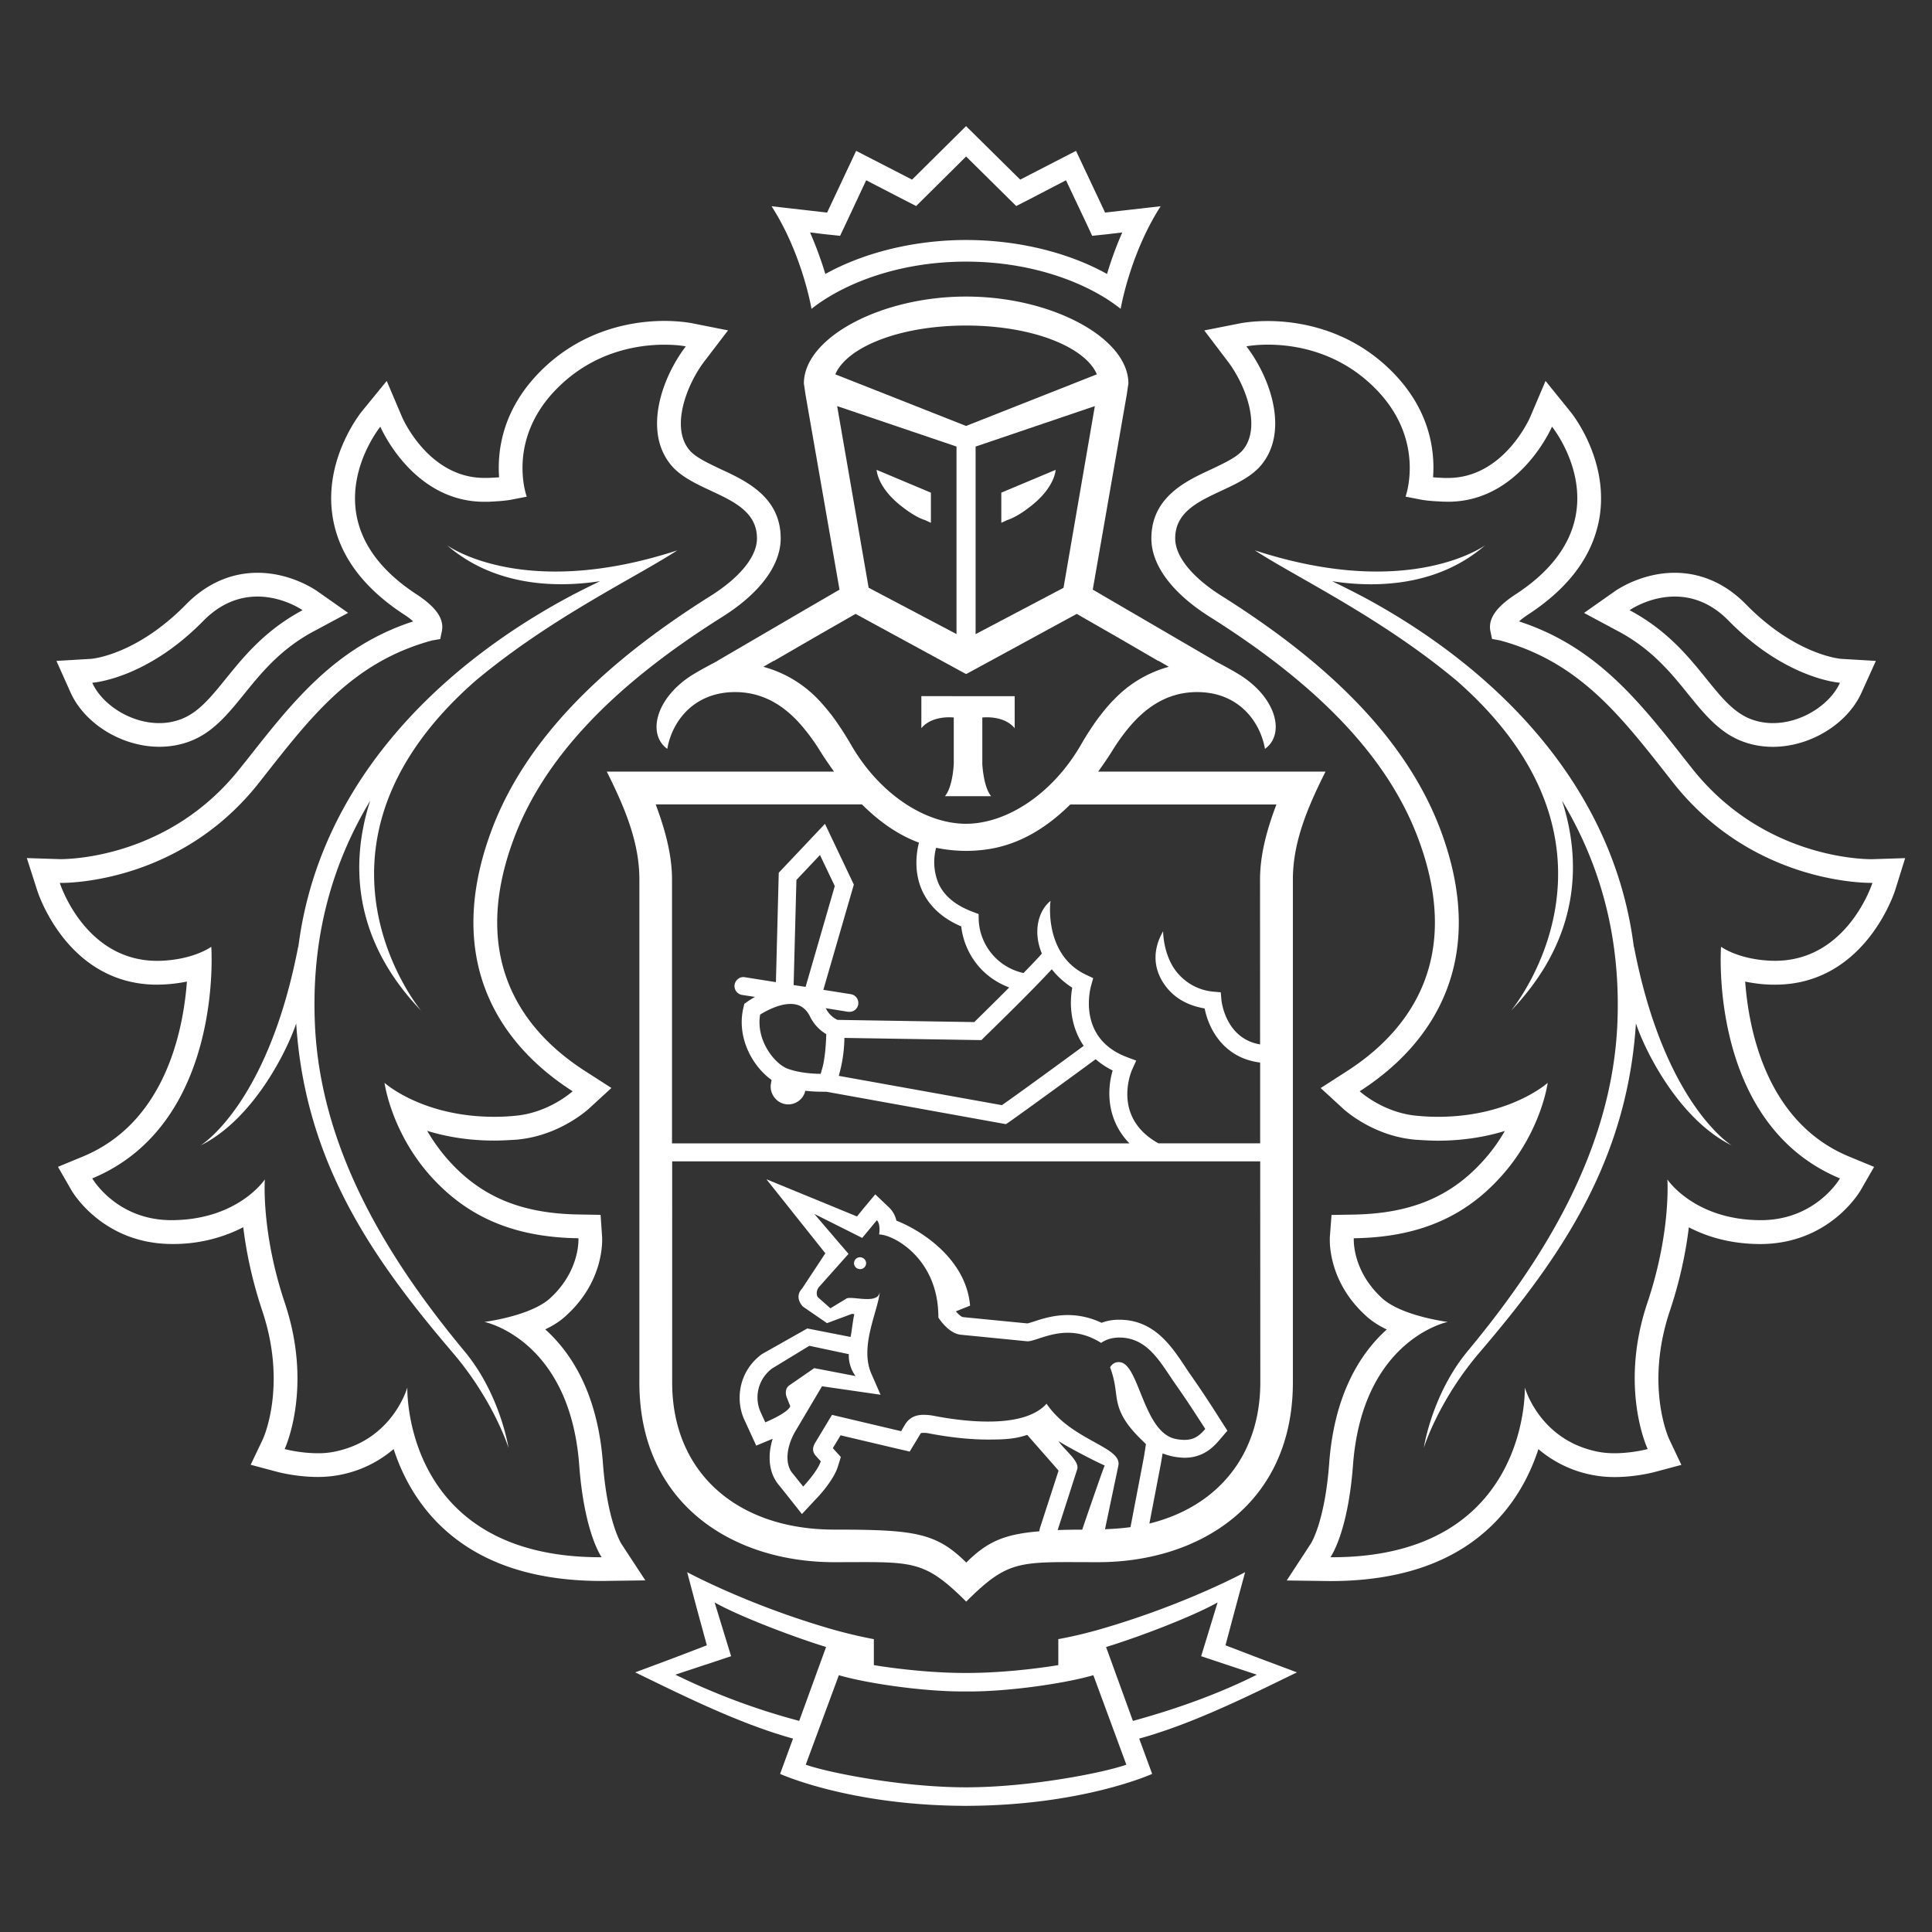 <svg version="1.0" xmlns="http://www.w3.org/2000/svg" width="36" height="36" viewBox="0 0 36 36"><rect x="0" y="0" width="36" height="36" fill="#333333" stroke="none"/><g fill="#FFF"><ellipse transform="rotate(-86.497 16.027 23.537)" cx="16.026" cy="23.536" rx=".111" ry=".113"/><path d="M11.836 31.162c.805.389 1.92.954 2.941 1.234l-.241.658s1.295.59 3.451.595v.001h.029v-.001c2.159-.006 3.453-.595 3.453-.595l-.242-.658c1.021-.279 2.138-.845 2.94-1.234l-.701-.262-.631-.242.174-.652.192-.711s-1.118.607-2.695 1.062a8.192 8.192 0 0 1-.786.186v.484s-.843.146-1.695.146h-.048c-.853 0-1.694-.146-1.694-.146v-.484s-.339-.059-.786-.186c-1.576-.455-2.693-1.062-2.693-1.062l.189.711.178.652-.633.242-.702.262zm10.852-1.303l-.306 1.002 1.037.345c-.627.315-1.388.608-2.309.861l-.5-1.377c.596-.181 1.62-.571 2.078-.831zm-7.057 1.356c.511.15 1.575.308 2.346.303h.049c.772.005 1.834-.153 2.347-.303l.615 1.667c-.406.145-1.782.422-2.986.422-1.206 0-2.583-.277-2.988-.422l.617-1.667zm-2.008-.354l-.307-1.002c.458.259 1.483.649 2.077.83l-.501 1.377a12.541 12.541 0 0 1-2.308-.861l1.039-.344zM20.882 5.755s.169-1.016.745-1.912l-1.035.118-.542-1.15-1.04.536-1.009-.997-1.006.997-1.042-.536-.541 1.15-1.035-.118c.576.896.744 1.912.744 1.912.572-.454 1.596-.88 2.879-.88 1.286 0 2.314.426 2.882.88zm-5.788-1.424l.273.033.287.03.124-.262.362-.773.671.347.26.133.207-.205.724-.718.726.718.208.205.26-.133.667-.347.366.773.122.262.287-.03.274-.033a6.565 6.565 0 0 0-.284.774c-.724-.403-1.665-.633-2.626-.633-.956 0-1.896.23-2.623.633a6.968 6.968 0 0 0-.285-.774zM33.074 18.348c1.661 0 2.217-1.69 2.24-1.762l.186-.596-.623.02h-.002c-.219 0-2.053-.049-3.353-1.701l-.122-.154c-.849-1.08-1.654-2.107-3.095-2.576.042-.038.101-.084.183-.137.764-.502 1.208-1.113 1.32-1.821.164-1.066-.517-1.917-.547-1.951l-.462-.572-.289.679c-.019.043-.505 1.129-1.528 1.129h-.076c-.07-.004-.137-.007-.203-.012.036-.484-.052-1.234-.733-1.938-.818-.847-1.821-.974-2.345-.974-.28 0-.466.035-.487.037l-.698.138.431.568c.338.438.645 1.246.281 1.668-.117.135-.356.243-.584.353-.471.216-1.114.519-1.114 1.287 0 .497.386 1.017 1.085 1.459 2.069 1.301 3.345 2.659 3.896 4.157.853 2.305-.26 3.62-1.341 4.313l-.485.312.424.39c.057.05.576.508 1.343.573.145.009.284.018.414.018.491 0 .91-.077 1.25-.181a3.17 3.17 0 0 1-.353.499c-.618.715-1.378 1.041-2.47 1.059l-.406.007-.031.407c-.004.082-.034.838.68 1.479.109.1.241.181.38.248-.485.437-.978 1.197-1.073 2.499-.081 1.087-.339 1.489-.343 1.493l-.448.685.811.011c1.34 0 2.366-.37 3.077-1.102.42-.433.66-.923.802-1.356a2.187 2.187 0 0 0 1.415.52c.378 0 .695-.08.731-.089l.518-.138-.229-.483c-.017-.039-.449-1.009.016-2.392.2-.599.302-1.134.352-1.552.326.17.763.31 1.327.312 1.282 0 1.847-.958 1.872-.998l.253-.44-.468-.193c-1.528-.634-1.866-2.338-1.934-3.259.138.027.296.051.474.056l.081.001zm1.211 3.61s-.447.778-1.474.778h-.013c-1.232-.007-1.729-.759-1.729-.759s.071.978-.372 2.297c-.535 1.591.005 2.727.005 2.727s-.288.078-.619.078c-.127 0-.259-.013-.384-.045-1.029-.244-1.286-1.181-1.286-1.181s.095 3.164-3.595 3.164h-.028s.325-.442.421-1.715c.175-2.348 1.765-2.67 1.765-2.67s-.848-.107-1.216-.436c-.575-.521-.534-1.123-.534-1.123 1.298-.018 2.148-.46 2.796-1.21.702-.812.817-1.686.817-1.686s-.698.633-2.047.633c-.119 0-.246-.006-.376-.018-.639-.052-1.08-.458-1.08-.458 1.405-.901 2.39-2.473 1.517-4.84-.7-1.897-2.383-3.314-4.077-4.382-.563-.352-.878-.744-.878-1.08 0-.793 1.128-.818 1.59-1.351.534-.619.199-1.623-.263-2.227 0 0 .156-.032.401-.032.488 0 1.331.123 2.025.842.921.952.539 1.99.539 1.99l.247.048c.147.031.294.037.447.045l.099.002c1.338 0 1.936-1.399 1.936-1.399s1.422 1.749-.672 3.121c-.36.234-.519.452-.477.683l.032.152.149.027c1.518.412 2.286 1.459 3.224 2.649 1.425 1.81 3.439 1.869 3.688 1.869h.027s-.46 1.452-1.815 1.452l-.064-.001c-.622-.022-.942-.261-.942-.261s-.244 3.295 2.216 4.317z"/><path d="M30.154 11.763c.62.33.981.773 1.297 1.165.311.383.606.751 1.068.905.164.056.338.083.516.083.693 0 1.389-.424 1.653-1.012l.266-.589-.643-.038c-.03-.001-.857-.077-1.777-1.016-.378-.386-.836-.588-1.329-.588-.602 0-1.049.301-1.098.332l-.591.416.638.342zm1.053-.647c.309 0 .67.105 1.011.458 1.071 1.087 2.067 1.148 2.067 1.148-.181.401-.706.752-1.249.752a1.15 1.15 0 0 1-.377-.062c-.737-.249-1-1.353-2.294-2.042 0 0 .361-.254.842-.254zM30.445 17.654c-.373-3.009-2.558-5.182-4.989-6.503a17.374 17.374 0 0 0-.634-.321c.74.115 1.932.129 2.852-.67 0 0-1.408 1.036-4.292.095.798.518 2.349 1.249 3.766 2.433 3.54 3.111 1.008 6.145 1.008 6.145 1.272-1.328 1.325-2.75.951-3.912.67 1.115 1.098 2.468 1.031 4.138-.097 2.391-1.412 4.459-2.794 6.121-.665.806-.813 1.797-.813 1.797s.268-.874 1.037-1.774c1.482-1.735 2.749-3.537 2.915-6.134.153.472.785 1.781 1.786 2.275 0 0-1.258-.758-1.824-3.713v.023zM2.929 18.348l.08-.002a2.91 2.91 0 0 0 .474-.056c-.069.922-.408 2.625-1.936 3.259l-.467.193.253.44c.024.04.591.998 1.876.998a2.85 2.85 0 0 0 1.324-.312c.05.417.152.952.352 1.551.465 1.383.032 2.354.016 2.392l-.23.483.519.138c.034.008.353.089.73.089a2.168 2.168 0 0 0 1.415-.52c.141.433.382.923.801 1.356.713.733 1.738 1.102 3.077 1.102l.812-.011-.449-.685c-.001-.004-.259-.406-.341-1.493-.096-1.302-.589-2.062-1.075-2.499.14-.067.271-.148.38-.248.714-.642.684-1.397.679-1.479l-.028-.407-.409-.007c-1.089-.017-1.851-.343-2.468-1.059a3.443 3.443 0 0 1-.354-.499c.34.104.756.181 1.249.181.132 0 .27-.008.415-.017.767-.066 1.286-.523 1.344-.573l.425-.39-.485-.312c-1.084-.693-2.193-2.008-1.341-4.313.552-1.499 1.826-2.856 3.898-4.157.699-.442 1.082-.962 1.082-1.459 0-.768-.641-1.07-1.112-1.287-.229-.11-.468-.218-.584-.353-.364-.422-.057-1.23.281-1.668l.434-.568-.702-.139c-.021-.002-.205-.037-.486-.037-.525 0-1.525.127-2.343.974-.681.706-.77 1.455-.735 1.94a6.16 6.16 0 0 1-.202.011h-.075c-1.025 0-1.51-1.086-1.529-1.129l-.288-.678-.467.572c-.026.035-.708.885-.542 1.951.11.708.555 1.319 1.319 1.821.083.053.141.099.183.137-1.442.468-2.247 1.496-3.096 2.576l-.123.153c-1.298 1.652-3.135 1.701-3.355 1.701l-.625-.02.191.596c.022.072.576 1.763 2.238 1.763zm-1.788-1.896c.25 0 2.263-.059 3.687-1.869.938-1.19 1.707-2.237 3.223-2.649l.152-.026.032-.152c.042-.232-.117-.449-.477-.684-2.093-1.372-.671-3.121-.671-3.121S7.682 9.35 9.023 9.35l.098-.001c.151-.009.299-.015.447-.046l.247-.048s-.383-1.038.54-1.991c.694-.719 1.537-.841 2.024-.841.247 0 .4.031.4.031-.461.605-.796 1.608-.262 2.227.462.532 1.588.558 1.588 1.351 0 .336-.314.728-.877 1.08-1.695 1.067-3.377 2.484-4.077 4.382-.873 2.367.112 3.939 1.519 4.84 0 0-.442.406-1.082.458-.13.013-.256.018-.377.018-1.348 0-2.046-.633-2.046-.633s.116.875.814 1.687c.652.749 1.501 1.191 2.799 1.209 0 0 .041.602-.533 1.123-.368.329-1.218.436-1.218.436s1.591.322 1.766 2.67c.095 1.272.418 1.715.418 1.715h-.026c-3.69 0-3.595-3.164-3.595-3.164s-.257.937-1.286 1.181a1.492 1.492 0 0 1-.383.045c-.331 0-.617-.078-.617-.078s.536-1.136.002-2.727c-.442-1.319-.371-2.297-.371-2.297s-.496.752-1.729.759h-.013c-1.026 0-1.474-.778-1.474-.778 2.458-1.021 2.218-4.316 2.218-4.316s-.32.238-.943.261l-.065.001c-1.356 0-1.815-1.452-1.815-1.452h.027z"/><path d="M1.693 12.277l-.642.038.264.589c.265.587.961 1.011 1.653 1.011.178 0 .352-.027.517-.083.464-.154.758-.521 1.069-.905.318-.392.676-.835 1.295-1.165l.638-.342-.592-.416c-.05-.031-.494-.331-1.096-.331-.494 0-.952.202-1.331.588-.921.94-1.745 1.015-1.775 1.016zm3.105-1.161c.478 0 .84.254.84.254-1.292.689-1.559 1.794-2.297 2.042a1.12 1.12 0 0 1-.374.062c-.543 0-1.068-.351-1.248-.752 0 0 .995-.061 2.065-1.148.343-.352.703-.458 1.014-.458zM3.735 21.345c1-.494 1.63-1.803 1.784-2.275.167 2.597 1.434 4.399 2.916 6.134.769.9 1.04 1.774 1.04 1.774s-.15-.991-.818-1.797c-1.38-1.661-2.694-3.729-2.79-6.121-.069-1.669.359-3.022 1.03-4.138-.374 1.162-.323 2.584.951 3.912 0 0-2.533-3.035 1.009-6.146 1.416-1.184 2.966-1.915 3.764-2.433-2.883.941-4.291-.095-4.291-.095.92.798 2.112.784 2.852.669-.2.098-.41.2-.633.321-2.432 1.321-4.616 3.494-4.991 6.503v-.023c-.566 2.957-1.823 3.715-1.823 3.715zM17.772 13.37v.86s-.014.423-.164.606h.86c-.148-.183-.164-.606-.164-.606v-.86s.398-.051.603.199v-.597H17.168v.597c.207-.25.604-.199.604-.199zM16.799 9.434c.276.218.434.255.439.258l.108.05V9.18l-1.011-.425s.008.325.464.679zM19.204 9.434c.457-.354.466-.679.466-.679l-1.012.425v.562l.107-.05c.005-.004.164-.04.439-.258z"/><path d="M15.544 29.109c1.459 0 1.655-.067 2.46.735.801-.802.997-.735 2.457-.735 1.888 0 3.63-1.082 3.63-3.351v-9.372c0-.72.296-1.383.608-2.008h-4.236c.094-.132.19-.269.285-.425.078-.124.161-.239.246-.346.342-.428.761-.711 1.313-.711.765 0 1.173.54 1.264 1.058.364-.262.232-.897-.397-1.331-.169-.117-.539-.307-.539-.307h.006l-1.646-.96-.633-.369.633-3.631.031-.21c0-.853-1.435-1.62-3.019-1.62H17.998c-1.584 0-3.019.767-3.019 1.62l.031.21.633 3.631-.635.369-1.644.96h.006s-.37.19-.541.307c-.626.435-.759 1.069-.395 1.331.089-.517.498-1.058 1.264-1.058.551 0 .972.285 1.31.711.088.108.17.223.248.346.095.156.191.293.285.425h-4.234c.311.626.607 1.288.607 2.008v9.372c-.002 2.268 1.743 3.351 3.63 3.351zm4.621-.606c-.166 0-.32.002-.457.008l.362-1.126c.057-.156-.229-.356-.347-.532.178.112.64.357.862.455-.024.036-.42 1.195-.42 1.195zm1.136-1.28l-.236 1.233c-.151.021-.31.032-.475.039l.249-1.185c.074-.352-.871-.462-1.338-1.154-.228.256-.657.333-1.089.333-.394 0-.787-.063-1.026-.11a1.066 1.066 0 0 0-.176-.016c-.138 0-.264.043-.351.189l-.068.116-1.288-.304-.32.531c-.045.086-.049.158.024.239l.087.095c-.06.188-.328.471-.328.471l-.191-.239c-.152-.169-.127-.48.031-.767l.511-.863 1.091.158-.169-.386c-.228-.511.119-1.161.156-1.536-.013.113-.117.139-.237.139-.11 0-.233-.021-.315-.021-.032 0-.06.003-.074.014l-.296.179-.233-.206c-.028-.039-.037-.132.031-.202l.54-.606-.638-.745.893.448.273-.33c.075.073.042.265.042.265.278.007 1.06.439 1.102 1.448.002.031.002.065.002.099 0 0 .007.013.021.033.055.076.208.271.401.289l1.234.122h.005c.135 0 .405-.159.751-.159.188 0 .397.048.621.189 0 0 .112-.089.294-.098.014-.002.03-.002.043-.002.553 0 .783.5 1.081.916.223.317.522.787.522.787-.11.131-.213.204-.385.204a.785.785 0 0 1-.159-.016c-.594-.109-.679-1.33-1.018-1.426a.205.205 0 0 0-.054-.007c-.109 0-.157.097-.157.097.155.416.064.584.231.905.124.238.345.433.437.526-.001-.001-.026.18-.052.314zm-6.633-1.164l.057.143c-.038.125-.465.301-.465.301l-.093-.203a.672.672 0 0 1 .221-.801l.693-.422.735.156a.652.652 0 0 0 .126.408l-.77-.148-.461.319c-.078.053-.084.153-.043.247zm6.749 2.33l.212-1.103c.011-.065.025-.141.034-.204a1.181 1.181 0 0 0 .409.081c.323 0 .512-.17.637-.315l.162-.189-.133-.207a20.504 20.504 0 0 0-.531-.803 4.597 4.597 0 0 1-.13-.192c-.257-.385-.578-.866-1.223-.866l-.058.001a.944.944 0 0 0-.271.056 1.468 1.468 0 0 0-.629-.144c-.267 0-.491.074-.641.124-.043.013-.081.026-.111.032l-1.205-.118c-.015-.003-.064-.032-.124-.103v-.006l.261-.104c-.074-.869-.908-1.403-1.373-1.584a.485.485 0 0 0-.135-.244l-.259-.246-.228.273-.112.139-1.688-.693 1.098 1.379-.433.657c-.159.168.016.337.016.337l.448.308.464-.173c.016 0 .03.004.046.006-.023.071-.052.347-.071.424l-.806-.158-.846.478c-.435.32-.494.848-.333 1.21l.094.205.133.29.296-.123a.037.037 0 0 0 .011-.005c-.107.34-.063.664.126.875l.18.226.239.302.263-.282c.077-.077.328-.358.405-.598l.057-.183-.128-.141-.021-.025.144-.238 1.051.248.237.055.126-.208.068-.113c.013-.024.016-.028.065-.028.037 0 .074.004.115.013.397.075.763.112 1.088.112.315 0 .503-.012.728-.087 0 0 .564.641.584.666l-.346 1.067-.015.064c-.655.053-.973.197-1.359.582-.56-.555-.956-.614-2.46-.614-1.8 0-3.02-1.055-3.02-2.741V21.64h10.957l.002 4.121c-.001 1.363-.804 2.317-2.067 2.628zm2.368-13.401c-.168.443-.306.921-.306 1.398l.001 3.075c-.643-.108-.718-.8-.721-.83l-.012-.141-.138-.012a.98.98 0 0 1-.621-.297c-.315-.315-.316-.826-.315-.83-.005.026-.347.506.051 1.03.167.22.409.356.723.41.074.384.359.926 1.034 1.008v1.505h-1.896c-.874-.487-.504-1.343-.487-1.379l.074-.162-.167-.063c-.947-.351-.686-1.295-.673-1.336l.038-.138-.129-.061c-.781-.363-.676-1.338-.665-1.379-.241.195-.327.593-.162.982-.089.103-.21.226-.342.363a1.061 1.061 0 0 1-.835-.984l-.002-.115-.107-.041c-.316-.117-.533-.293-.64-.528a1.035 1.035 0 0 1-.045-.666 2.826 2.826 0 0 0 .551.058H18.007c.094 0 .186-.006.278-.015.505-.05 1.069-.267 1.658-.85h3.842zm-3.592 4.5c-.338.249-1.208.885-1.524 1.105l-3.039-.546.021-.081a2.63 2.63 0 0 0 .083-.626l2.554.041.049-.05c.039-.039.848-.821 1.261-1.27.098.123.22.24.382.343-.056.299-.033.725.213 1.084zm-.376-8.535l-1.638.863V8.321l2.222-.754-.584 3.386zm-1.816-4.887c1.276.001 2.231.418 2.437.909l-2.437.962-2.436-.962c.207-.491 1.162-.908 2.436-.909zm-2.402 1.501l2.224.754v3.494l-1.637-.863-.587-3.385zm-.108 5.752a4.531 4.531 0 0 0-.217-.257c-.013-.01-.021-.023-.032-.033a2.206 2.206 0 0 0-1.018-.604l.19-.11h.008l.75-.435.77-.441 2.056 1.119.004-.005.006.005 2.055-1.119.769.441.749.435h.01l.188.11a2.209 2.209 0 0 0-1.017.606l-.03.029a3.796 3.796 0 0 0-.183.211l-.035.045a3.556 3.556 0 0 0-.193.271 5.096 5.096 0 0 0-.181.294c-.533.919-1.384 1.468-2.141 1.469-.756-.001-1.607-.55-2.139-1.469a6.777 6.777 0 0 0-.178-.29c-.012-.017-.023-.036-.035-.051a4.127 4.127 0 0 0-.156-.221zm.569 1.669c.365.363.723.589 1.063.713-.044.175-.102.537.061.897.134.291.377.515.727.664.038.359.266.899.894 1.138-.276.277-.543.539-.651.645l-2.549-.041a.46.46 0 0 1-.201-.186c-.005-.013-.013-.02-.019-.032l.416.067.027.001a.164.164 0 0 0 .164-.138.167.167 0 0 0-.138-.191l-.512-.081.568-1.961-.538-1.132-.861.911-.053 2.039-.579-.092c-.089-.017-.175.048-.191.139a.169.169 0 0 0 .138.191l.243.037a1.826 1.826 0 0 0-.151.094l-.049.035-.014.06c-.141.572.178 1.115.522 1.358l-.012.072a.323.323 0 0 0 .059.246.322.322 0 0 0 .266.138.327.327 0 0 0 .316-.254c.128.015.246.018.326.018h.068l3.344.604.057-.038c.266-.186 1.282-.926 1.615-1.172.091.079.194.15.317.21-.108.361-.115.918.312 1.358h-8.523v-4.918c0-.476-.139-.955-.304-1.398h3.842zm-.956 3.974a.773.773 0 0 0 .292.308c-.003.141-.016.36-.054.554-.009.043-.02.083-.032.123-.006.025-.014.046-.019.062-.134 0-.397-.016-.614-.095-.239-.088-.595-.526-.513-1.009.103-.063.343-.198.567-.198.173 0 .291.081.373.255zm-.316-.607l.052-1.958.439-.465.276.578-.544 1.879-.223-.034z"/></g></svg>
